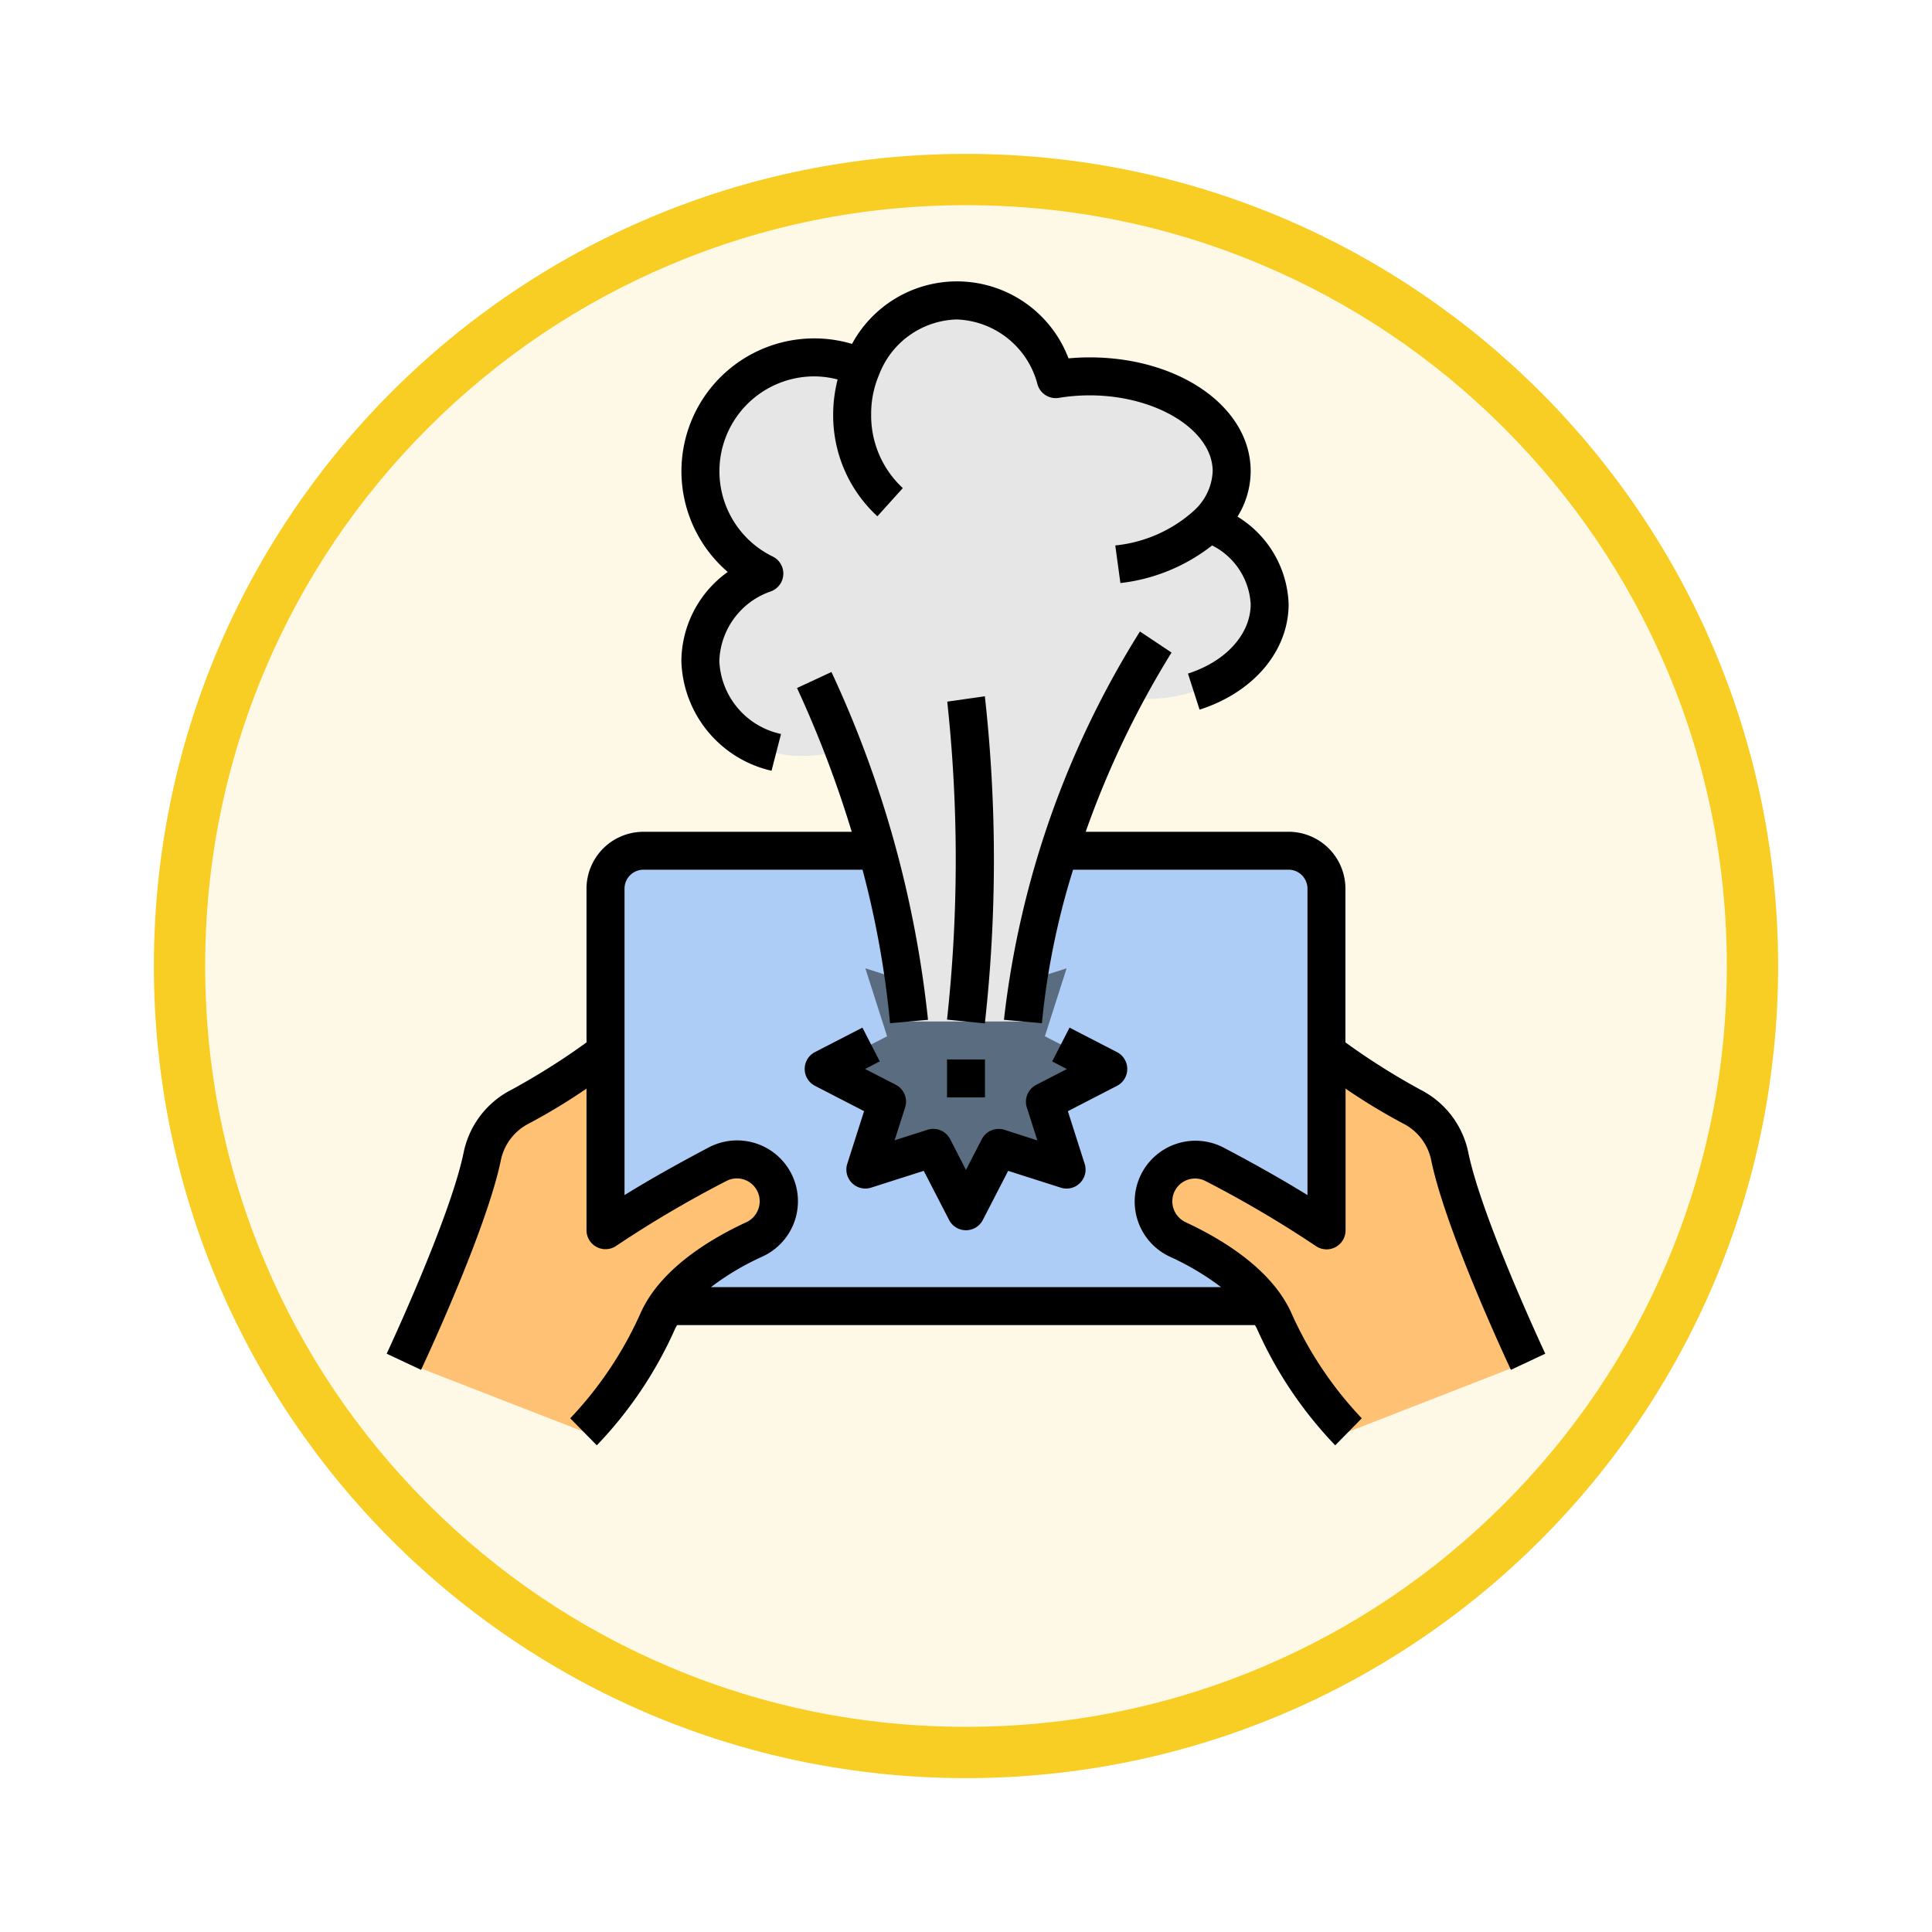 <svg xmlns="http://www.w3.org/2000/svg" xmlns:xlink="http://www.w3.org/1999/xlink" width="113" height="113" viewBox="0 0 113 113">
  <defs>
    <filter id="Trazado_982547" x="0" y="-0.001" width="113" height="113" filterUnits="userSpaceOnUse">
      <feOffset dy="3" input="SourceAlpha"/>
      <feGaussianBlur stdDeviation="3" result="blur"/>
      <feFlood flood-opacity="0.161"/>
      <feComposite operator="in" in2="blur"/>
      <feComposite in="SourceGraphic"/>
    </filter>
  </defs>
  <g id="Grupo_1210485" data-name="Grupo 1210485" transform="translate(-823 -15701.991)">
    <g id="Grupo_1210149" data-name="Grupo 1210149" transform="translate(29.51 13379.992)">
      <g id="Grupo_1209048" data-name="Grupo 1209048" transform="translate(0 1091.783)">
        <g id="Grupo_1208492" data-name="Grupo 1208492" transform="translate(0 -4397.209)">
          <g id="Grupo_1177675" data-name="Grupo 1177675" transform="translate(-4493 3707.152)">
            <g id="Grupo_1176928" data-name="Grupo 1176928" transform="translate(5295.49 1926.273)">
              <g id="Grupo_1172322" data-name="Grupo 1172322" transform="translate(0 0)">
                <g id="Grupo_1164700" data-name="Grupo 1164700">
                  <g id="Grupo_1160931" data-name="Grupo 1160931">
                    <g id="Grupo_1160749" data-name="Grupo 1160749">
                      <g id="Grupo_1158891" data-name="Grupo 1158891">
                        <g id="Grupo_1157406" data-name="Grupo 1157406">
                          <g id="Grupo_1155793" data-name="Grupo 1155793">
                            <g id="Grupo_1154704" data-name="Grupo 1154704">
                              <g id="Grupo_1150790" data-name="Grupo 1150790">
                                <g id="Grupo_1154214" data-name="Grupo 1154214">
                                  <g id="Grupo_1152583" data-name="Grupo 1152583">
                                    <g id="Grupo_1146973" data-name="Grupo 1146973">
                                      <g id="Grupo_1146954" data-name="Grupo 1146954">
                                        <g transform="matrix(1, 0, 0, 1, -9, -6)" filter="url(#Trazado_982547)">
                                          <g id="Trazado_982547-2" data-name="Trazado 982547" transform="translate(9 6)" fill="#fef9e7">
                                            <path d="M 47.5 93.5 C 41.289 93.5 35.265 92.284 29.595 89.886 C 24.118 87.569 19.198 84.252 14.973 80.027 C 10.748 75.802 7.431 70.882 5.114 65.405 C 2.716 59.735 1.5 53.711 1.5 47.5 C 1.5 41.289 2.716 35.265 5.114 29.595 C 7.431 24.118 10.748 19.198 14.973 14.973 C 19.198 10.748 24.118 7.431 29.595 5.114 C 35.265 2.716 41.289 1.5 47.5 1.5 C 53.711 1.5 59.735 2.716 65.405 5.114 C 70.882 7.431 75.802 10.748 80.027 14.973 C 84.252 19.198 87.569 24.118 89.886 29.595 C 92.284 35.265 93.5 41.289 93.5 47.5 C 93.5 53.711 92.284 59.735 89.886 65.405 C 87.569 70.882 84.252 75.802 80.027 80.027 C 75.802 84.252 70.882 87.569 65.405 89.886 C 59.735 92.284 53.711 93.5 47.5 93.5 Z" stroke="none"/>
                                            <path d="M 47.5 3 C 41.491 3 35.664 4.176 30.18 6.496 C 24.881 8.737 20.122 11.946 16.034 16.034 C 11.946 20.121 8.737 24.881 6.496 30.179 C 4.176 35.664 3 41.491 3 47.5 C 3 53.509 4.176 59.336 6.496 64.82 C 8.737 70.119 11.946 74.878 16.034 78.966 C 20.122 83.054 24.881 86.263 30.18 88.504 C 35.664 90.824 41.491 92 47.5 92 C 53.509 92 59.336 90.824 64.821 88.504 C 70.119 86.263 74.878 83.054 78.966 78.966 C 83.054 74.878 86.263 70.119 88.504 64.82 C 90.824 59.336 92 53.509 92 47.5 C 92 41.491 90.824 35.664 88.504 30.179 C 86.263 24.881 83.054 20.121 78.966 16.034 C 74.878 11.946 70.119 8.737 64.821 6.496 C 59.336 4.176 53.509 3 47.5 3 M 47.5 0 C 73.734 0 95 21.266 95 47.5 C 95 73.733 73.734 95 47.5 95 C 21.266 95 7.62939453125e-06 73.733 7.62939453125e-06 47.5 C 7.62939453125e-06 21.266 21.266 0 47.5 0 Z" stroke="none" fill="#f8ce24"/>
                                          </g>
                                        </g>
                                      </g>
                                    </g>
                                  </g>
                                </g>
                              </g>
                            </g>
                          </g>
                        </g>
                      </g>
                    </g>
                  </g>
                </g>
              </g>
            </g>
          </g>
        </g>
      </g>
    </g>
    <g id="broken_6327517" transform="translate(844.148 15717.456)">
      <rect id="Rectángulo_419604" data-name="Rectángulo 419604" width="42.172" height="26.635" rx="2" transform="translate(14.266 34.294)" fill="#adcdf7"/>
      <path id="Trazado_1050777" data-name="Trazado 1050777" d="M41.147,43.323l-3.708,1.911,1.27,3.974-3.974-1.27-1.911,3.708-1.911-3.708-3.974,1.27,1.27-3.974L24.5,43.323l3.708-1.911-1.27-3.974,3.974,1.27L32.823,35l1.911,3.708,3.974-1.27-1.27,3.974Z" transform="translate(2.528 3.733)" fill="#5a6c80"/>
      <path id="Trazado_1050778" data-name="Trazado 1050778" d="M47.756,14.984a4.316,4.316,0,0,0,1.325-3c0-3.064-3.727-5.549-8.323-5.549a12.3,12.3,0,0,0-1.965.162,6.183,6.183,0,0,0-5.8-4.6,6.1,6.1,0,0,0-5.564,3.933A6.653,6.653,0,1,0,21.75,17.968a5.572,5.572,0,0,0-3.743,5.118,5.846,5.846,0,0,0,6.1,5.549,6.615,6.615,0,0,0,2.261-.4,60.719,60.719,0,0,1,3.843,15.934h6.659a52.277,52.277,0,0,1,5.9-18.962,9.36,9.36,0,0,0,1.31.1c3.984,0,7.214-2.485,7.214-5.549a5.466,5.466,0,0,0-3.545-4.772Z" transform="translate(1.807 0.11)" fill="#e6e6e6"/>
      <path id="Trazado_1050779" data-name="Trazado 1050779" d="M63.793,59.722s-3.759-7.99-4.587-12.018A4.209,4.209,0,0,0,57,44.807,44.681,44.681,0,0,1,52,41.625v10.4a66.043,66.043,0,0,0-6.548-3.859,2.442,2.442,0,0,0-3.468,1.435v.008a2.454,2.454,0,0,0,1.324,2.955c1.912.888,4.65,2.5,5.652,4.8a22.768,22.768,0,0,0,4.328,6.452Z" transform="translate(4.436 4.46)" fill="#ffc173"/>
      <path id="Trazado_1050780" data-name="Trazado 1050780" d="M2.375,59.722S6.134,51.732,6.962,47.7a4.209,4.209,0,0,1,2.211-2.9,44.682,44.682,0,0,0,4.994-3.182v10.4a66.043,66.043,0,0,1,6.548-3.859,2.442,2.442,0,0,1,3.468,1.435v.008a2.454,2.454,0,0,1-1.324,2.955c-1.912.888-4.65,2.5-5.652,4.8a22.768,22.768,0,0,1-4.328,6.452Z" transform="translate(0.099 4.46)" fill="#ffc173"/>
      <path id="Trazado_1050781" data-name="Trazado 1050781" d="M64.73,49.914a5.311,5.311,0,0,0-2.786-3.662,40.323,40.323,0,0,1-4.4-2.774V34.488a3.329,3.329,0,0,0-3.329-3.329H42.353a54.071,54.071,0,0,1,5.02-10.482l-1.847-1.232a54.2,54.2,0,0,0-7.955,22.711l2.22.2a44.309,44.309,0,0,1,1.824-8.979h12.6a1.11,1.11,0,0,1,1.11,1.11V52.41c-1.665-1.031-3.5-2.039-4.924-2.787a3.557,3.557,0,1,0-3.13,6.387,15.588,15.588,0,0,1,3,1.783H20.433a15.588,15.588,0,0,1,3-1.783,3.558,3.558,0,1,0-3.13-6.387c-1.421.748-3.262,1.756-4.924,2.787V34.488a1.11,1.11,0,0,1,1.11-1.11H29.3a54.746,54.746,0,0,1,1.61,8.979l2.22-.2a63.871,63.871,0,0,0-5.648-20.343l-2.013.937a65.242,65.242,0,0,1,3.2,8.41H16.485a3.329,3.329,0,0,0-3.329,3.329v8.989a40.321,40.321,0,0,1-4.4,2.774,5.311,5.311,0,0,0-2.786,3.662c-.792,3.856-4.47,11.693-4.5,11.771l2.009.944C3.634,62.3,7.3,54.476,8.148,50.363a3.107,3.107,0,0,1,1.63-2.135,35.111,35.111,0,0,0,3.378-2.046v8.282a1.11,1.11,0,0,0,1.747.908,65.586,65.586,0,0,1,6.43-3.785,1.332,1.332,0,0,1,1.894.793A1.35,1.35,0,0,1,22.495,54c-2.21,1.025-5.079,2.789-6.2,5.364a21.886,21.886,0,0,1-4.091,6.1l1.554,1.581a23.765,23.765,0,0,0,4.572-6.8c.034-.078.084-.155.124-.233h33.8c.04.078.09.155.124.233a23.765,23.765,0,0,0,4.569,6.8L58.5,65.465a21.886,21.886,0,0,1-4.091-6.1c-1.123-2.575-4-4.338-6.2-5.364a1.353,1.353,0,0,1-.73-1.626,1.332,1.332,0,0,1,1.887-.784,65.586,65.586,0,0,1,6.43,3.785,1.11,1.11,0,0,0,1.756-.91V46.182a35.109,35.109,0,0,0,3.378,2.046,3.107,3.107,0,0,1,1.63,2.135C63.4,54.476,67.069,62.3,67.224,62.63l2.009-.944C69.2,61.607,65.522,53.771,64.73,49.914Z" transform="translate(0 2.025)"/>
      <path id="Trazado_1050782" data-name="Trazado 1050782" d="M17,23.2a6.782,6.782,0,0,0,5.273,6.415l.555-2.15A4.568,4.568,0,0,1,19.22,23.2a4.456,4.456,0,0,1,3.029-4.081,1.11,1.11,0,0,0,.092-2.034A5.549,5.549,0,0,1,24.768,6.549a5.438,5.438,0,0,1,1.372.182,8.19,8.19,0,0,0-.262,2.038,8.017,8.017,0,0,0,2.586,5.963l1.487-1.649A5.783,5.783,0,0,1,28.1,8.769a5.8,5.8,0,0,1,.455-2.294h0A5.008,5.008,0,0,1,33.092,3.22a5.065,5.065,0,0,1,4.74,3.809,1.11,1.11,0,0,0,1.243.777c4.631-.759,9,1.528,9,4.293a3.287,3.287,0,0,1-1.013,2.225l-.01.013a8.076,8.076,0,0,1-4.674,2.1l.3,2.2a10.629,10.629,0,0,0,5.364-2.2,4.1,4.1,0,0,1,2.256,3.428c0,1.756-1.443,3.353-3.669,4.067l.679,2.109c3.164-1.011,5.209-3.437,5.209-6.176a6.243,6.243,0,0,0-2.99-5.112,5.064,5.064,0,0,0,.77-2.657c0-3.733-4.143-6.659-9.433-6.659-.4,0-.813.02-1.221.059a6.979,6.979,0,0,0-12.663-.846,7.679,7.679,0,0,0-2.208-.323,7.768,7.768,0,0,0-5.061,13.661A6.464,6.464,0,0,0,17,23.2Z" transform="translate(1.705 0)"/>
      <path id="Trazado_1050783" data-name="Trazado 1050783" d="M33.213,41.993a86.773,86.773,0,0,0,0-19.135l-2.2.315A86.063,86.063,0,0,1,31,41.771Z" transform="translate(3.242 2.4)"/>
      <path id="Trazado_1050784" data-name="Trazado 1050784" d="M33.859,46.845l-.926,1.8-.926-1.8a1.11,1.11,0,0,0-1.324-.548l-1.924.615.615-1.924a1.11,1.11,0,0,0-.548-1.324l-1.795-.924.861-.444-1.017-1.973L24.1,41.753a1.11,1.11,0,0,0,0,1.973l2.873,1.482-.984,3.081a1.11,1.11,0,0,0,1.394,1.393l3.08-.983,1.482,2.873a1.11,1.11,0,0,0,1.973,0L35.4,48.7l3.082.984a1.11,1.11,0,0,0,1.393-1.394l-.983-3.08,2.873-1.482a1.11,1.11,0,0,0,0-1.973L38.99,40.323,37.974,42.3l.861.444-1.795.926a1.11,1.11,0,0,0-.548,1.324l.615,1.924L35.183,46.3A1.11,1.11,0,0,0,33.859,46.845Z" transform="translate(2.418 4.317)"/>
      <rect id="Rectángulo_419605" data-name="Rectángulo 419605" width="2.22" height="2.22" transform="translate(34.242 46.501)"/>
    </g>
  </g>
</svg>

